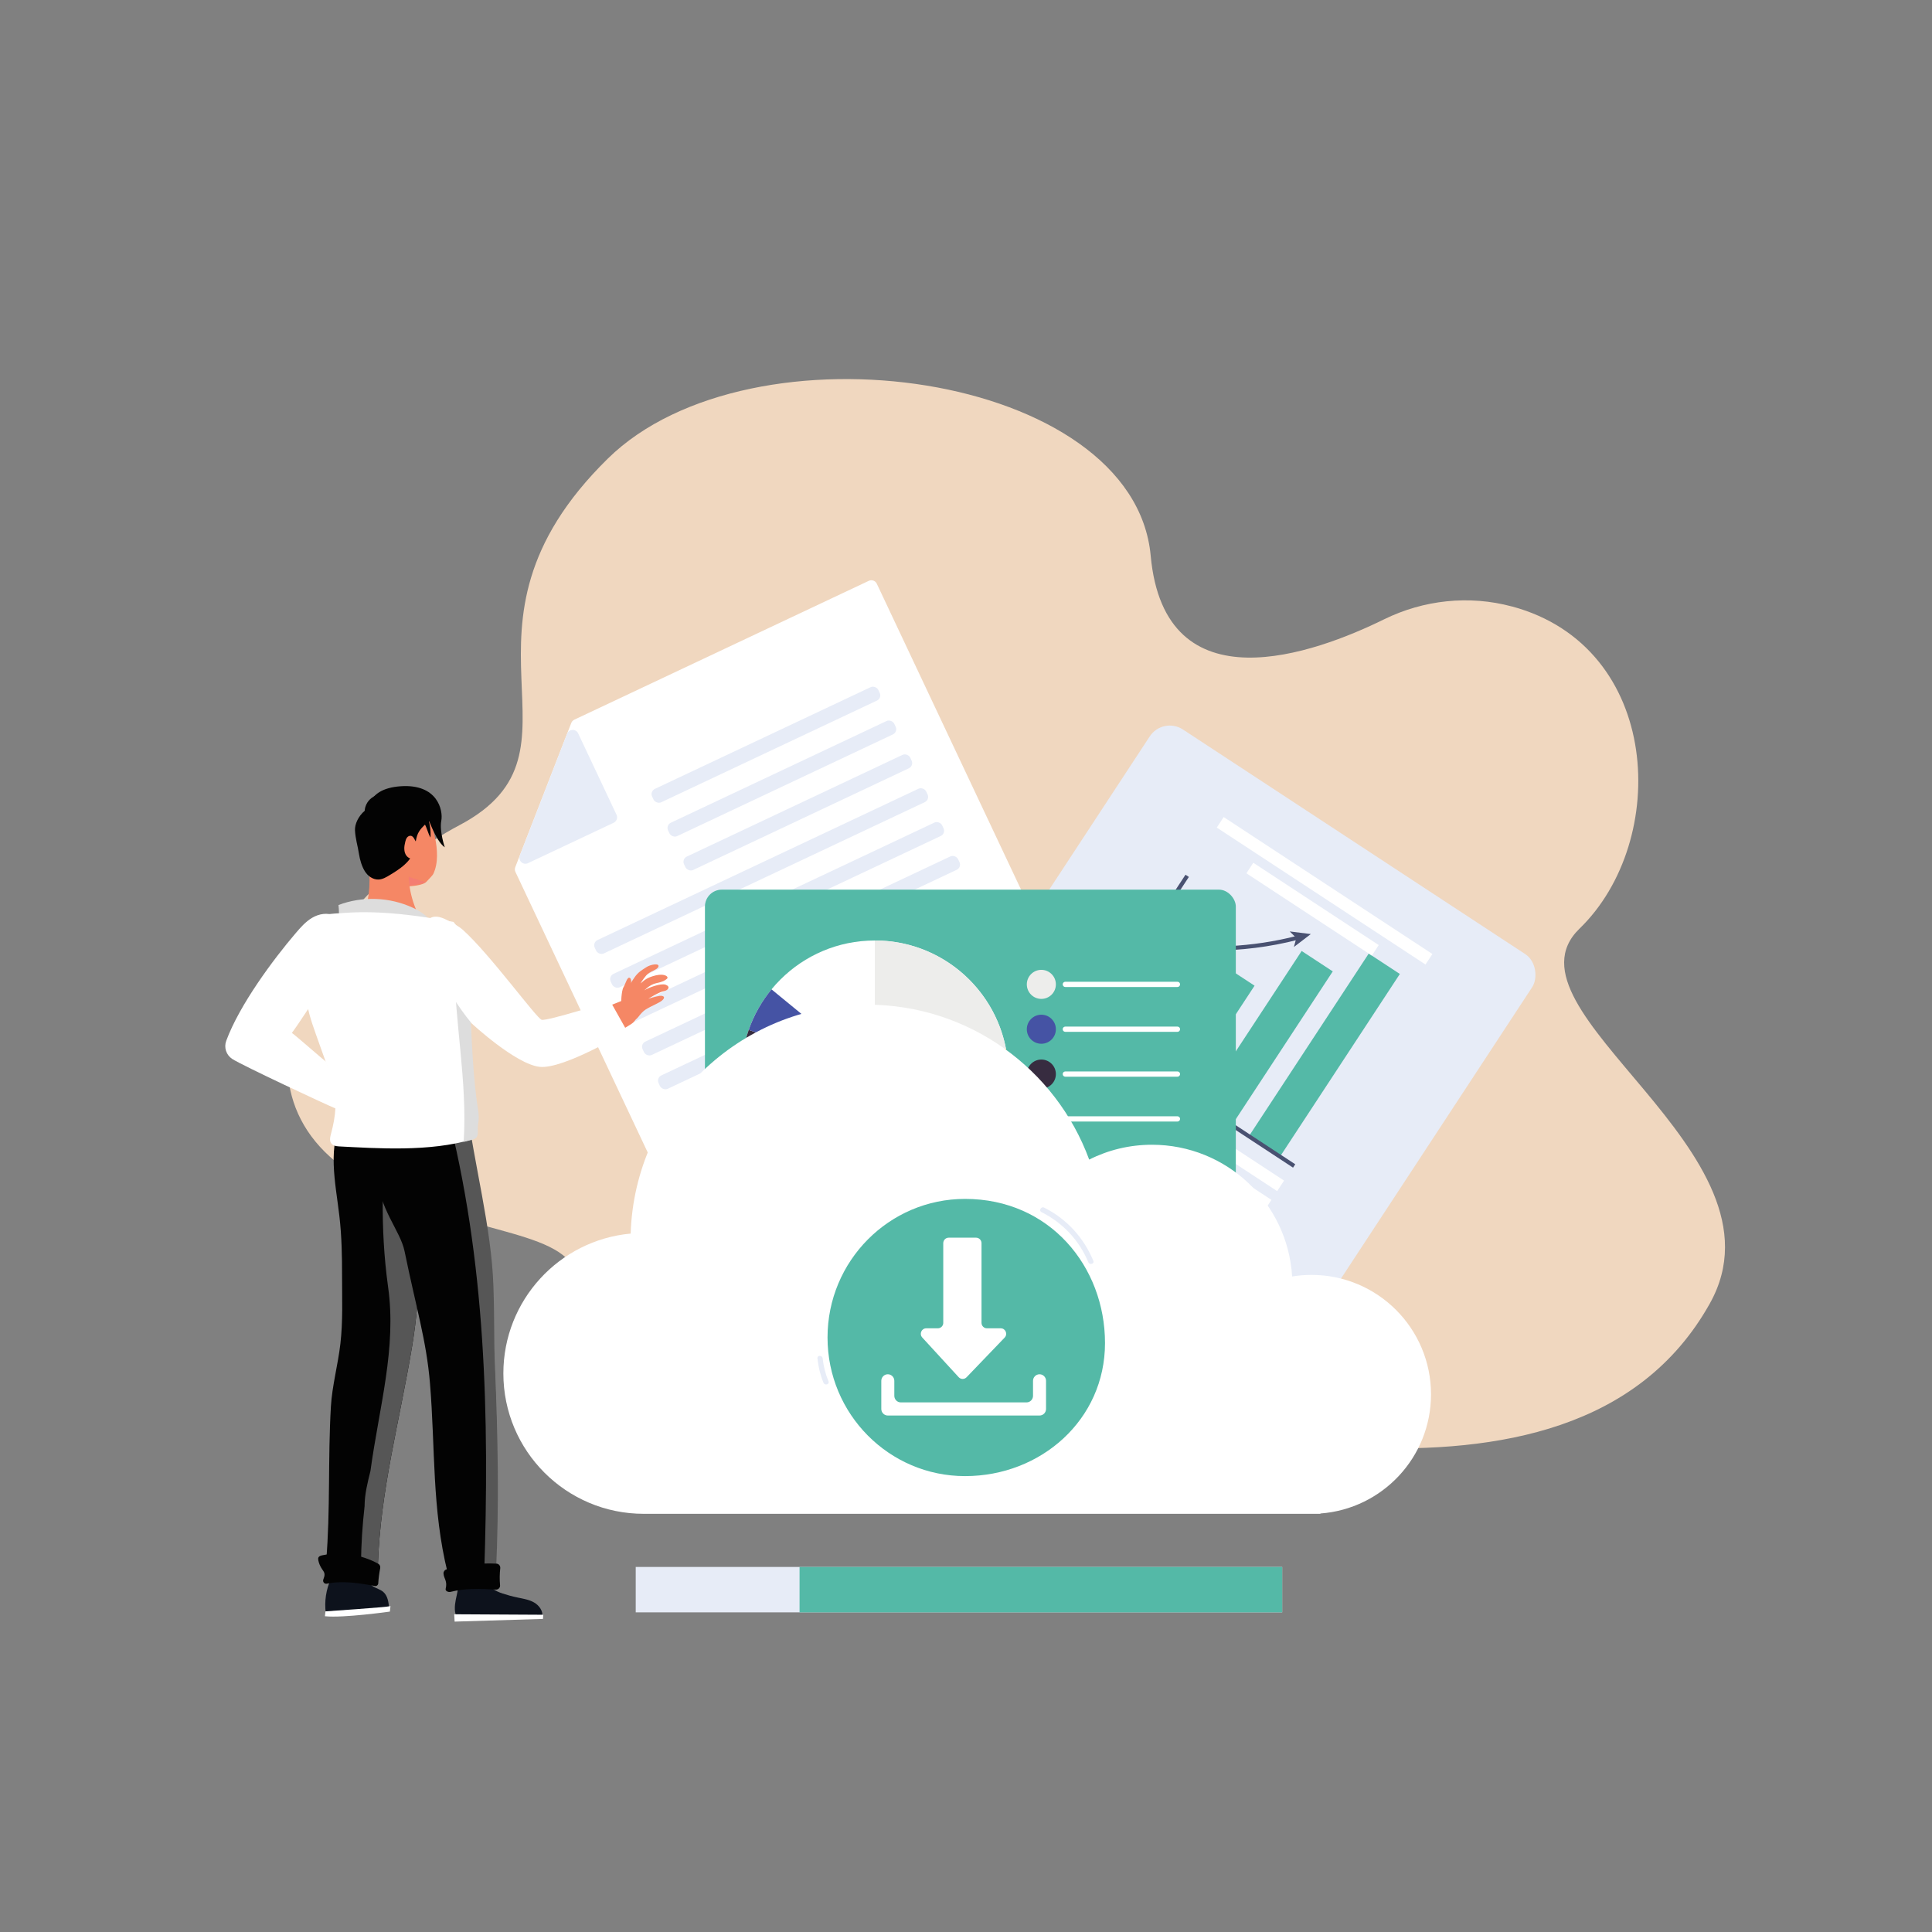 <?xml version="1.0" encoding="UTF-8"?>
<svg id="Layer_1" data-name="Layer 1" xmlns="http://www.w3.org/2000/svg" viewBox="0 0 1000 1000">
  <rect x="0" y="0" width="1000" height="1000" fill="#808080" stroke="none"/>
  <defs>
    <style>
      .cls-1 {
        fill: #4553a4;
      }

      .cls-1, .cls-2, .cls-3, .cls-4, .cls-5, .cls-6, .cls-7, .cls-8, .cls-9, .cls-10, .cls-11, .cls-12, .cls-13, .cls-14, .cls-15 {
        stroke-width: 0px;
      }

      .cls-2 {
        fill: #0d121c;
      }

      .cls-3 {
        fill: #495171;
      }

      .cls-4 {
        fill: #f58765;
      }

      .cls-5 {
        fill: #565656;
      }

      .cls-6 {
        fill: #54b9a7;
      }

      .cls-7 {
        fill: #ffd56c;
      }

      .cls-8 {
        fill: #f47d72;
      }

      .cls-9 {
        fill: #372c40;
      }

      .cls-10 {
        fill: #ddd;
      }

      .cls-11 {
        fill: #fff;
      }

      .cls-12 {
        fill: #030303;
      }

      .cls-13 {
        fill: #e7ecf7;
      }

      .cls-14 {
        fill: #f0d7bf;
      }

      .cls-15 {
        fill: #ededeb;
      }
    </style>
  </defs>
  <path class="cls-14" d="M782.55,313.91c-22.11-5.94-45.64-3.43-66.19,6.67-35.61,17.5-113.48,46.22-120.76-32.91-8.76-95.16-206.92-123-280.97-50.32-90.08,88.41-3.67,151.13-76.85,189.78-73.18,38.66-132.64,141.25-46.4,185.56,55.84,28.69,104.63,22.69,108.68,51.67,7.63,54.68,6.07,87.72,56.23,102.91,94.86,28.73,119.63-24.6,178.73-33.9,59.1-9.3,277.14,71.42,349.95-58.61,43.89-78.38-111.51-151.39-67.41-194.1,46.93-45.46,42.73-145.87-35-166.77Z"/>
  <g>
    <rect class="cls-13" x="521.31" y="417.42" width="236.71" height="223.18" rx="12.39" ry="12.39" transform="translate(395.04 -264.2) rotate(33.27)"/>
    <g>
      <g>
        <rect class="cls-6" x="582.52" y="503.22" width="19.26" height="44.73" transform="translate(385.37 -238.69) rotate(33.27)"/>
        <rect class="cls-6" x="613.41" y="499.45" width="19.26" height="66.63" transform="translate(394.38 -254.47) rotate(33.27)"/>
        <g>
          <path class="cls-3" d="M627.26,492.01c-9.07,0-18.13-.68-27.02-2.06-.57-.09-.96-.62-.87-1.19.09-.57.63-.96,1.19-.87,23.33,3.61,47.77,2.41,70.69-3.48.56-.14,1.13.19,1.27.75.14.56-.19,1.13-.75,1.27-14.45,3.71-29.51,5.59-44.51,5.59Z"/>
          <polygon class="cls-3" points="678.48 483.47 669.73 490.15 670.97 485.5 667.55 482.11 678.48 483.47"/>
        </g>
        <rect class="cls-6" x="646.1" y="489.71" width="19.26" height="95.03" transform="translate(402.18 -271.66) rotate(33.27)"/>
        <rect class="cls-6" x="675.91" y="489.58" width="19.26" height="112.97" transform="translate(411.91 -286.57) rotate(33.27)"/>
        <polygon class="cls-3" points="669.28 604.37 560.82 533.21 613.61 452.76 615.36 453.9 563.72 532.61 670.42 602.62 669.28 604.37"/>
      </g>
      <g>
        <rect class="cls-11" x="544.24" y="575.1" width="129.21" height="6.51" transform="translate(417.05 -239.21) rotate(33.27)"/>
        <rect class="cls-11" x="676.12" y="431.75" width="6.51" height="77.65" transform="translate(-86.76 780.46) rotate(-56.73)"/>
        <rect class="cls-11" x="621.01" y="457.81" width="129.21" height="6.51" transform="translate(365.3 -300.54) rotate(33.27)"/>
        <rect class="cls-11" x="537.7" y="585.07" width="129.21" height="6.51" transform="translate(421.45 -233.98) rotate(33.27)"/>
        <rect class="cls-11" x="531.16" y="595.04" width="129.21" height="6.51" transform="translate(425.85 -228.76) rotate(33.27)"/>
      </g>
    </g>
    <g>
      <path class="cls-11" d="M372.21,667.58l204.93-96.63c1.56-.73,2.22-2.59,1.49-4.15l-124.8-264.67c-.73-1.56-2.59-2.22-4.15-1.49l-152.4,71.86c-.72.34-1.29.95-1.58,1.69l-29,74.66c-.31.8-.28,1.69.09,2.46l101.27,214.77c.73,1.56,2.59,2.22,4.15,1.49Z"/>
      <path class="cls-13" d="M293.52,379.8l-24.48,63.02c-1.02,2.63,1.69,5.15,4.24,3.95l44.34-20.91c1.56-.73,2.22-2.59,1.49-4.15l-19.86-42.12c-1.17-2.48-4.73-2.35-5.73.2Z"/>
      <rect class="cls-13" x="331.73" y="381.59" width="129.44" height="7.67" rx="2.98" ry="2.98" transform="translate(-126.51 205.89) rotate(-25.24)"/>
      <rect class="cls-13" x="339.99" y="399.11" width="129.44" height="7.67" rx="2.98" ry="2.98" transform="translate(-133.2 211.08) rotate(-25.24)"/>
      <rect class="cls-13" x="348.25" y="416.63" width="129.44" height="7.68" rx="2.98" ry="2.98" transform="translate(-139.88 216.28) rotate(-25.24)"/>
      <rect class="cls-13" x="299.17" y="446.99" width="189.65" height="7.67" rx="2.98" ry="2.98" transform="translate(-154.64 211.09) rotate(-25.24)"/>
      <rect class="cls-13" x="307.43" y="464.51" width="189.65" height="7.67" rx="2.98" ry="2.98" transform="translate(-161.32 216.28) rotate(-25.24)"/>
      <rect class="cls-13" x="315.69" y="482.02" width="189.65" height="7.67" rx="2.98" ry="2.98" transform="translate(-168.01 221.48) rotate(-25.24)"/>
      <rect class="cls-13" x="323.95" y="499.54" width="189.65" height="7.67" rx="2.98" ry="2.98" transform="translate(-174.69 226.68) rotate(-25.24)"/>
      <rect class="cls-13" x="332.21" y="517.06" width="189.65" height="7.67" rx="2.98" ry="2.98" transform="translate(-181.37 231.87) rotate(-25.24)"/>
      <rect class="cls-13" x="340.48" y="534.58" width="189.65" height="7.67" rx="2.98" ry="2.98" transform="translate(-188.05 237.07) rotate(-25.24)"/>
      <rect class="cls-13" x="348.74" y="552.1" width="189.65" height="7.67" rx="2.98" ry="2.98" transform="translate(-194.74 242.26) rotate(-25.24)"/>
      <rect class="cls-13" x="357" y="569.62" width="189.65" height="7.67" rx="2.98" ry="2.98" transform="translate(-201.42 247.46) rotate(-25.24)"/>
      <rect class="cls-13" x="365.26" y="587.14" width="189.65" height="7.67" rx="2.98" ry="2.98" transform="translate(-208.1 252.66) rotate(-25.24)"/>
    </g>
    <g>
      <rect class="cls-6" x="364.88" y="460.48" width="274.78" height="190.91" rx="8.73" ry="8.73"/>
      <g>
        <circle class="cls-11" cx="452.79" cy="555.94" r="69.14"/>
        <path class="cls-15" d="M520.68,542.81c-6.13-31.91-34.19-56.02-67.88-56.02v69.14l67.88-13.13Z"/>
        <path class="cls-7" d="M521.94,555.94c0-4.49-.44-8.88-1.26-13.13l-67.88,13.13,6.81,68.81c34.99-3.42,62.34-32.92,62.34-68.81Z"/>
        <path class="cls-9" d="M452.79,555.94l-65.25-22.87c-2.51,7.16-3.89,14.85-3.89,22.87,0,38.19,30.96,69.14,69.14,69.14,2.3,0,4.57-.12,6.81-.34l-6.81-68.81Z"/>
        <path class="cls-1" d="M387.54,533.07l65.25,22.87-53.46-43.85c-5.08,6.19-9.09,13.27-11.8,20.98Z"/>
      </g>
      <g>
        <path class="cls-15" d="M546.52,509.51c0,4.15-3.37,7.52-7.52,7.52s-7.52-3.37-7.52-7.52,3.37-7.52,7.52-7.52,7.52,3.37,7.52,7.52Z"/>
        <path class="cls-11" d="M609.45,510.87h-58.04c-.75,0-1.36-.61-1.36-1.36s.61-1.36,1.36-1.36h58.04c.75,0,1.36.61,1.36,1.36s-.61,1.36-1.36,1.36Z"/>
        <path class="cls-1" d="M546.52,532.73c0,4.15-3.37,7.52-7.52,7.52s-7.52-3.37-7.52-7.52,3.37-7.52,7.52-7.52,7.52,3.37,7.52,7.52Z"/>
        <path class="cls-11" d="M609.45,534.08h-58.04c-.75,0-1.36-.61-1.36-1.36s.61-1.36,1.36-1.36h58.04c.75,0,1.36.61,1.36,1.36s-.61,1.36-1.36,1.36Z"/>
        <path class="cls-9" d="M546.52,555.94c0,4.15-3.37,7.52-7.52,7.52s-7.52-3.37-7.52-7.52,3.37-7.52,7.52-7.52,7.52,3.37,7.52,7.52Z"/>
        <path class="cls-11" d="M609.45,557.3h-58.04c-.75,0-1.36-.61-1.36-1.36s.61-1.36,1.36-1.36h58.04c.75,0,1.36.61,1.36,1.36s-.61,1.36-1.36,1.36Z"/>
        <path class="cls-7" d="M546.52,579.16c0,4.15-3.37,7.52-7.52,7.52s-7.52-3.37-7.52-7.52,3.37-7.52,7.52-7.52,7.52,3.37,7.52,7.52Z"/>
        <path class="cls-11" d="M609.45,580.51h-58.04c-.75,0-1.36-.61-1.36-1.36s.61-1.36,1.36-1.36h58.04c.75,0,1.36.61,1.36,1.36s-.61,1.36-1.36,1.36Z"/>
        <path class="cls-11" d="M546.52,602.37c0,4.15-3.37,7.52-7.52,7.52s-7.52-3.37-7.52-7.52,3.37-7.52,7.52-7.52,7.52,3.37,7.52,7.52Z"/>
        <path class="cls-11" d="M609.45,603.73h-58.04c-.75,0-1.36-.61-1.36-1.36s.61-1.36,1.36-1.36h58.04c.75,0,1.36.61,1.36,1.36s-.61,1.36-1.36,1.36Z"/>
      </g>
    </g>
  </g>
  <g>
    <path class="cls-11" d="M740.69,721.71c0,32.6-25.22,59.3-57.24,61.67v.17h-350.23c-40.15,0-72.68-32.53-72.68-72.68,0-37.85,28.93-68.98,65.89-72.37,2.09-65.78,56.07-118.49,122.37-118.49,52.78,0,97.77,33.39,114.96,80.2,9.78-4.94,20.8-7.69,32.5-7.69,38.64,0,70.24,30.13,72.54,68.19,3.26-.55,6.62-.82,10.05-.82,34.14,0,61.84,27.69,61.84,61.84Z"/>
    <g>
      <rect class="cls-13" x="329.06" y="811.05" width="334.61" height="23.5" transform="translate(992.72 1645.6) rotate(-180)"/>
      <rect class="cls-6" x="413.84" y="811.05" width="249.82" height="23.5" transform="translate(1077.51 1645.6) rotate(-180)"/>
    </g>
  </g>
  <g>
    <path class="cls-6" d="M571.95,695.17c0-39.62-28.66-74.62-72.43-74.62-39.32,0-71.19,32.12-71.19,71.74,0,39.62,31.87,71.74,71.19,71.74,39.32,0,72.43-29.23,72.43-68.85Z"/>
    <g>
      <path class="cls-11" d="M459.53,732.67h78.53c1.86,0,3.37-1.52,3.37-3.4v-14.55c0-1.88-1.51-3.4-3.37-3.4h0c-1.86,0-3.37,1.52-3.37,3.4v7.76c0,1.88-1.51,3.4-3.37,3.4h-65.05c-1.86,0-3.37-1.52-3.37-3.4v-7.76c0-1.88-1.51-3.4-3.37-3.4h0c-1.86,0-3.37,1.52-3.37,3.4v14.55c0,1.88,1.51,3.4,3.37,3.4Z"/>
      <path class="cls-11" d="M488.23,684.69v-41.23c0-1.57,1.26-2.84,2.82-2.84h14.16c1.55,0,2.82,1.27,2.82,2.84v41.23c0,1.57,1.26,2.84,2.82,2.84h7.13c2.49,0,3.75,3.01,2.02,4.81l-19.71,20.53c-1.12,1.17-2.99,1.15-4.09-.05l-18.84-20.53c-1.67-1.82-.39-4.76,2.07-4.76h5.99c1.55,0,2.82-1.27,2.82-2.84Z"/>
    </g>
    <path class="cls-13" d="M563.31,653.33c-4.74-11.41-13.25-20.42-24.23-25.93-1.56-.78-.19-3.13,1.36-2.35,11.65,5.84,20.46,15.48,25.47,27.55.67,1.61-1.94,2.32-2.6.72h0Z"/>
    <path class="cls-13" d="M425.81,703.1c.42,4.11,1.46,8.06,3.02,11.88.66,1.62-1.95,2.32-2.6.72-1.66-4.06-2.67-8.24-3.12-12.61-.18-1.74,2.52-1.73,2.7,0h0Z"/>
  </g>
  <g>
    <g>
      <g>
        <path class="cls-4" d="M224.28,452.32c-.48.99-2.69,3.07-3.41,3.92-1.85,2.18-8.13,2.46-11,2.65-7.88.52-14.61-3.71-18.79-10.42-1.62-2.6-1.55-2.61-2.34-5.57-.99-3.68-1.91-7.46-1.74-11.27.17-3.81,1.57-7.73,4.51-10.16,1.32-1.09,2.89-1.85,4.49-2.41,5.91-2.12,12.6-1.95,18.4.45l7.71,3.79s7.52,17.9,2.17,29.02Z"/>
        <path class="cls-8" d="M193.54,451.72c4.15,4.75,9.98,8.6,16.33,7.16,2.73-.62,8.4-1.27,10.54-2.28-8.96-2.33-17.92-7.16-26.87-4.88Z"/>
        <path class="cls-4" d="M218.74,477.52c-5.41-9.05-7.88-19.23-7.12-29.28h-20.81c1.23,9.62.01,19.46-3.62,28.68,10.52.2,21.03.41,31.55.6Z"/>
        <path class="cls-12" d="M222.9,424.63c-2.28,1.44-4.36,3.31-5.87,5.56-2.07,3.06-1.75,7.12-2.93,10.62-1.9,5.6-7.31,9.09-12.38,12.14-1.79,1.09-3.68,2.2-5.77,2.29-2.93.12-5.62-1.84-7.14-4.33-1.53-2.49-2.55-5.94-2.99-8.83-.69-4.52-1.85-7.79-2.08-12.35-.15-3.11,1.75-7.33,5.03-10.06,0,0-.02-8.26,10.95-9.16"/>
        <path class="cls-4" d="M216.22,436.5c-.8-.39-1.23-1.27-1.64-2.06-.41-.8-.98-1.64-1.85-1.82-.79-.16-1.6.29-2.08.92-.49.64-.7,1.43-.9,2.22-.3,1.23-.54,2.49-.48,3.76.04,1.26.4,2.56,1.21,3.54.8.98,2.09,1.61,3.35,1.43,1.26-.18,2.39-1.26,2.43-2.53l-.04-5.46Z"/>
      </g>
      <path class="cls-11" d="M168.81,549.6c-1.56-1.13-16.12-13.93-17.73-14.96,6.11-8.29,9.82-15.78,17.15-23,4.33-4.24,7.5-10.81,9.67-16.49,2.17-5.66.66-18.46-4.76-21.17-3.6-1.79-8.05-.99-11.51,1.03-3.47,2.03-6.15,5.13-8.75,8.19-11.38,13.33-28.87,36.81-35.77,55.49-1.3,3.47-.04,7.36,3.07,9.4,5.09,3.35,48.77,23.72,53.42,25.62,7.88-4.73-.85-11.71-4.79-24.12Z"/>
      <g>
        <g>
          <path class="cls-2" d="M171.32,817.1c-2.55,5.54-3.49,11.8-2.7,17.84,10.95-.56,21.89-1.47,32.78-2.71-.29-2.97-.73-6.25-2.98-8.22-1.59-1.39-3.78-1.85-5.53-3.02-1.85-1.24-3.12-3.29-3.42-5.5-4.67.78-13.61,2.92-18.16,1.61Z"/>
          <path class="cls-11" d="M168.18,836.56c9.47,1.01,33.61-2.4,33.61-2.4l.33-2.83c-2.12.58-33.67,2.71-33.67,2.71l-.27,2.52Z"/>
        </g>
        <g>
          <path class="cls-12" d="M179.84,575.95c-.76.43-1.27,1.19-1.73,1.93-9.07,15.05-4.46,34.13-2.44,51.6,1.22,10.44,1.39,20.99,1.38,31.52-.01,11.42.47,22.95-.86,34.47-1.25,10.91-4.29,21.79-4.92,32.59-1.58,26.88-.21,53.32-2.45,80.15,8.96-.48,18,.28,26.75,2.25,1.34-39.51,11.16-74.1,17.78-113.87,4.64-27.86,4.54-57.99,5.7-92.06.35-10.28-1.16-20.59-.08-30.82-11.73,2.38-23.83,3.02-35.76,1.89-1.15-.11-2.37-.22-3.37.34Z"/>
          <path class="cls-5" d="M218.97,573.71c-5.84,1.19-11.77,1.94-17.72,2.25-3.65,30.26-4.57,59.47-.41,89.93,4.55,31.84-4.55,62.16-9.1,95.5-1.51,6.07-3.03,12.14-3.03,18.2-1.11,9.95-1.8,19.71-1.81,29.33,2.91.39,5.8.89,8.67,1.53,1.34-39.51,11.16-74.1,17.78-113.87,4.64-27.86,4.54-57.99,5.7-92.06.35-10.28-1.16-20.59-.08-30.82Z"/>
          <path class="cls-12" d="M164.79,807.76c-.12-.57-.2-1.18.08-1.7.35-.65,1.17-.88,1.89-1.03,9.77-2.05,20.25-.46,29,4.35.82.45,1.22,1.4,1.03,2.31-.51,2.58-.85,5.2-1.01,7.84-.06.9-.87,1.56-1.76,1.38-8.25-1.53-16.74-2.88-24.86-1.19-1.21.25-2.24-.93-1.83-2.11.36-1.04.8-2.08.6-3.14-.18-.9-.79-1.64-1.3-2.39-.88-1.31-1.52-2.79-1.85-4.33Z"/>
        </g>
      </g>
      <g>
        <g>
          <path class="cls-2" d="M267.89,826.88c2.92.61,5.94,1.06,8.53,2.55,2.59,1.48,4.68,4.3,4.28,7.26-14.69.28-29.38.56-44.07.84-1.61-2.83-1.35-6.34-.72-9.53.64-3.19,1.61-6.41,1.24-9.65,4.98-.14,9.96-.28,14.94-.42.56,3.67,4.51,5.71,8.05,6.87,2.53.83,5.12,1.53,7.75,2.07Z"/>
          <polygon class="cls-11" points="235.09 835.54 235.31 839.34 281.04 837.95 281.19 835.79 235.09 835.54"/>
        </g>
        <g>
          <path class="cls-12" d="M198.81,574.94c-2.33,13.46-4.97,18.25-4.05,31.65,1.33,19.33,12.4,30.09,14.66,41.12,5.92,28.95,11.31,46.2,13.13,68.22,2.81,33.66.92,64.93,9.19,98.28,8.16-.31,16.32-.18,24.47.4,1.74-37.1,1.26-70.65-.29-107.77-.57-13.71-.91-22.57-1.51-40.93-1.02-30.83-10.02-63.88-13.72-94.04-11.91,2.56-29.78,4.6-41.87,3.08Z"/>
          <path class="cls-5" d="M256.16,707.02c-.57-13.7-.15-22.76-.76-41.13-1-30.83-10.2-63.82-13.89-93.99-1.19.25-9.31,1.02-10.61,1.26,20.72,79.34,22.37,160.19,19.73,241.11,1.86.09,4.19.43,6.05.56,1.74-37.11,1.04-70.71-.52-107.82Z"/>
          <path class="cls-12" d="M230.66,822.42c1.06-4.15-.94-5.29-1.1-7.97-.06-.98.59-1.87,1.53-2.14,8.39-2.39,17.18-3.39,25.89-2.97,1.22.06,2.08,1.17,1.95,2.37-.33,2.93-.37,5.89-.1,8.83.12,1.27-.95,2.32-2.24,2.24-7.85-.51-15.84-.78-23.39,1.17-1.12.28-2.81-.43-2.53-1.55Z"/>
        </g>
      </g>
      <g>
        <path class="cls-10" d="M175.31,476.38c.22-2.64.18-5.3-.12-7.94,12.33-4.68,26.54-4.16,38.49,1.41,4.29,1.99,8.46,4.81,10.57,9.04-16.28-1.79-32.78-1.62-49.01.52l.08-3.04Z"/>
        <g>
          <path class="cls-11" d="M234.69,477.16c-12.61-2.23-25.3-4.19-38.1-4.81-6.59-.32-13.19-.27-19.76.27-5.11.42-10.79.08-14.15,4.53-8.22,10.91-6.29,27.7-3.79,42.19,1.27,7.34,4.13,14.49,6.57,21.48,2.3,6.57,4.66,12.7,6.65,19.38,2.64,8.91,1.62,17.73-.76,26.57-.38,1.39-.78,2.94-.29,4.28.7,1.88,2.74,2.25,4.44,2.33,19.31.98,46.93,2.97,68.92-3.67,3.59-1.08,1.81-4.68,2.5-8.04.88-4.31-.25-8.19-.79-12.43-4.86-38.53.44-78.45-11.43-92.09Z"/>
          <path class="cls-10" d="M246.68,569.25c-4.86-38.53-1.04-78.09-12.92-91.73-1.42-.25-1.36-.87-2.79-1.1,3.06,6.72,4.16,14.18,4.16,20.56,0,31.85,6.9,62.33,4.86,94.07,1.69-.4,3.36-.83,4.99-1.32,3.59-1.08,1.81-4.68,2.5-8.04.88-4.31-.26-8.19-.8-12.43Z"/>
        </g>
      </g>
    </g>
    <g>
      <path class="cls-4" d="M321.47,519.59s.1-6.69,1.26-8.63c1.16-1.94,1.88-5.49,3.24-4.82,1.37.67.37,5,.37,5l-4.86,8.44Z"/>
      <g>
        <path class="cls-4" d="M250.44,494.12l.75,1.22.81,1.29c.55.87,1.1,1.74,1.66,2.6,1.12,1.73,2.25,3.47,3.42,5.17,2.31,3.42,4.71,6.76,7.18,9.98,2.48,3.2,5.02,6.3,7.67,9.09,1.33,1.39,2.66,2.72,4,3.92,1.34,1.19,2.69,2.27,3.98,3.11.16.11.32.2.48.31l.12.08.03.02-.04-.02-.09-.04-.17-.07-.15-.06c-.38-.12-.52-.12-.54-.1,0,.06.48.15,1.09.16.62.01,1.39-.03,2.21-.13.83-.09,1.71-.23,2.61-.4,1.82-.33,3.73-.78,5.67-1.3.96-.26,1.94-.54,2.92-.83.98-.29,1.96-.59,2.95-.9,1.97-.62,3.95-1.3,5.93-1.99,1.99-.69,3.97-1.41,5.95-2.15,1.99-.73,3.97-1.5,5.95-2.27l2.97-1.17,1.48-.59,1.44-.58.16-.07c3.35-1.35,7.16.27,8.51,3.62,1.2,2.99.04,6.34-2.61,7.99l-1.46.91-1.43.88c-.96.58-1.92,1.15-2.89,1.71-1.93,1.12-3.88,2.21-5.84,3.28-1.97,1.06-3.96,2.1-5.97,3.11-2.02,1.01-4.07,1.98-6.15,2.92-1.04.47-2.09.93-3.16,1.39-1.06.45-2.14.88-3.24,1.31-2.19.85-4.45,1.65-6.85,2.35-1.2.35-2.45.67-3.76.95-1.32.28-2.7.52-4.25.66-1.55.13-3.26.21-5.41-.09-1.09-.17-2.29-.43-3.67-.97-.17-.06-.35-.15-.53-.22-.17-.08-.35-.16-.53-.25l-.27-.14-.2-.1-.23-.13c-.31-.17-.63-.34-.93-.51-2.44-1.39-4.59-2.92-6.6-4.49-2-1.58-3.87-3.2-5.62-4.88-3.5-3.36-6.67-6.83-9.62-10.42-2.96-3.57-5.7-7.24-8.33-10.98-1.3-1.88-2.58-3.76-3.81-5.68-.62-.96-1.23-1.92-1.83-2.91l-.89-1.49-.93-1.58c-2.93-4.99-1.25-11.4,3.73-14.32,4.92-2.89,11.24-1.29,14.21,3.55l.16.25Z"/>
        <path class="cls-4" d="M321.79,527.96c2.79,1.94,6.62,1.08,8.65-1.65,1.07-1.44,2.38-2.92,3.72-3.77,3.21-2.04,7.57-3.55,8.9-5.03,1.96-2.2-1.21-2.14-1.6-2.07-2.51.4-5.89,1.54-5.89,1.54,0,0,5.42-3.5,7.93-3.92,2.51-.43,3.63-2.42,1.06-3.36-2.57-.94-9.35,1.67-11.03,2.9,0,0,2.79-3.02,6.17-3.71,3.38-.69,4.49-1.39,5.54-2.31,1.05-.92-1.01-2.83-5.7-1.75-4.69,1.08-6.22,2.67-7.99,4.21,0,0,.87-1.69,2.87-4.09,2-2.4,5.97-2.89,6.41-4.7.46-1.86-4.09-1.1-6.41.44-2.32,1.54-4.13,2.46-6.13,5.41-2,2.95-3.8,5.83-4.57,7.88-.77,2.05-4.47,8.98-3.58,12.02.23.77.84,1.43,1.63,1.98Z"/>
      </g>
    </g>
    <path class="cls-11" d="M239.76,481.46c-2.39-2.16-5.33-3.67-8.25-5.17-1.71-.88-3.52-1.69-5.46-1.8-11.39-.6-2.29,20.16-.46,24.61,4.44,10.82,11.11,21.53,18.52,30.59,0,0,22.67,21.07,35.15,22.5,12.48,1.43,45.33-18.45,45.33-18.45l-8.72-15.51s-32.77,10.43-35.51,9.61c-2.74-.82-26.51-33.64-40.61-46.38Z"/>
    <path class="cls-12" d="M193.26,427.03s9.38,3.11,18.44-1.29,8.39,3.24,11.12,7.77c0,0,.4-4.14-.89-8.68s3.24,10.37,8.29,13.73c0,0-2.85-8.29-1.81-13.73s-1.94-19.16-20.98-17.87c-19.03,1.29-18.37,14.5-14.17,20.07Z"/>
  </g>
</svg>